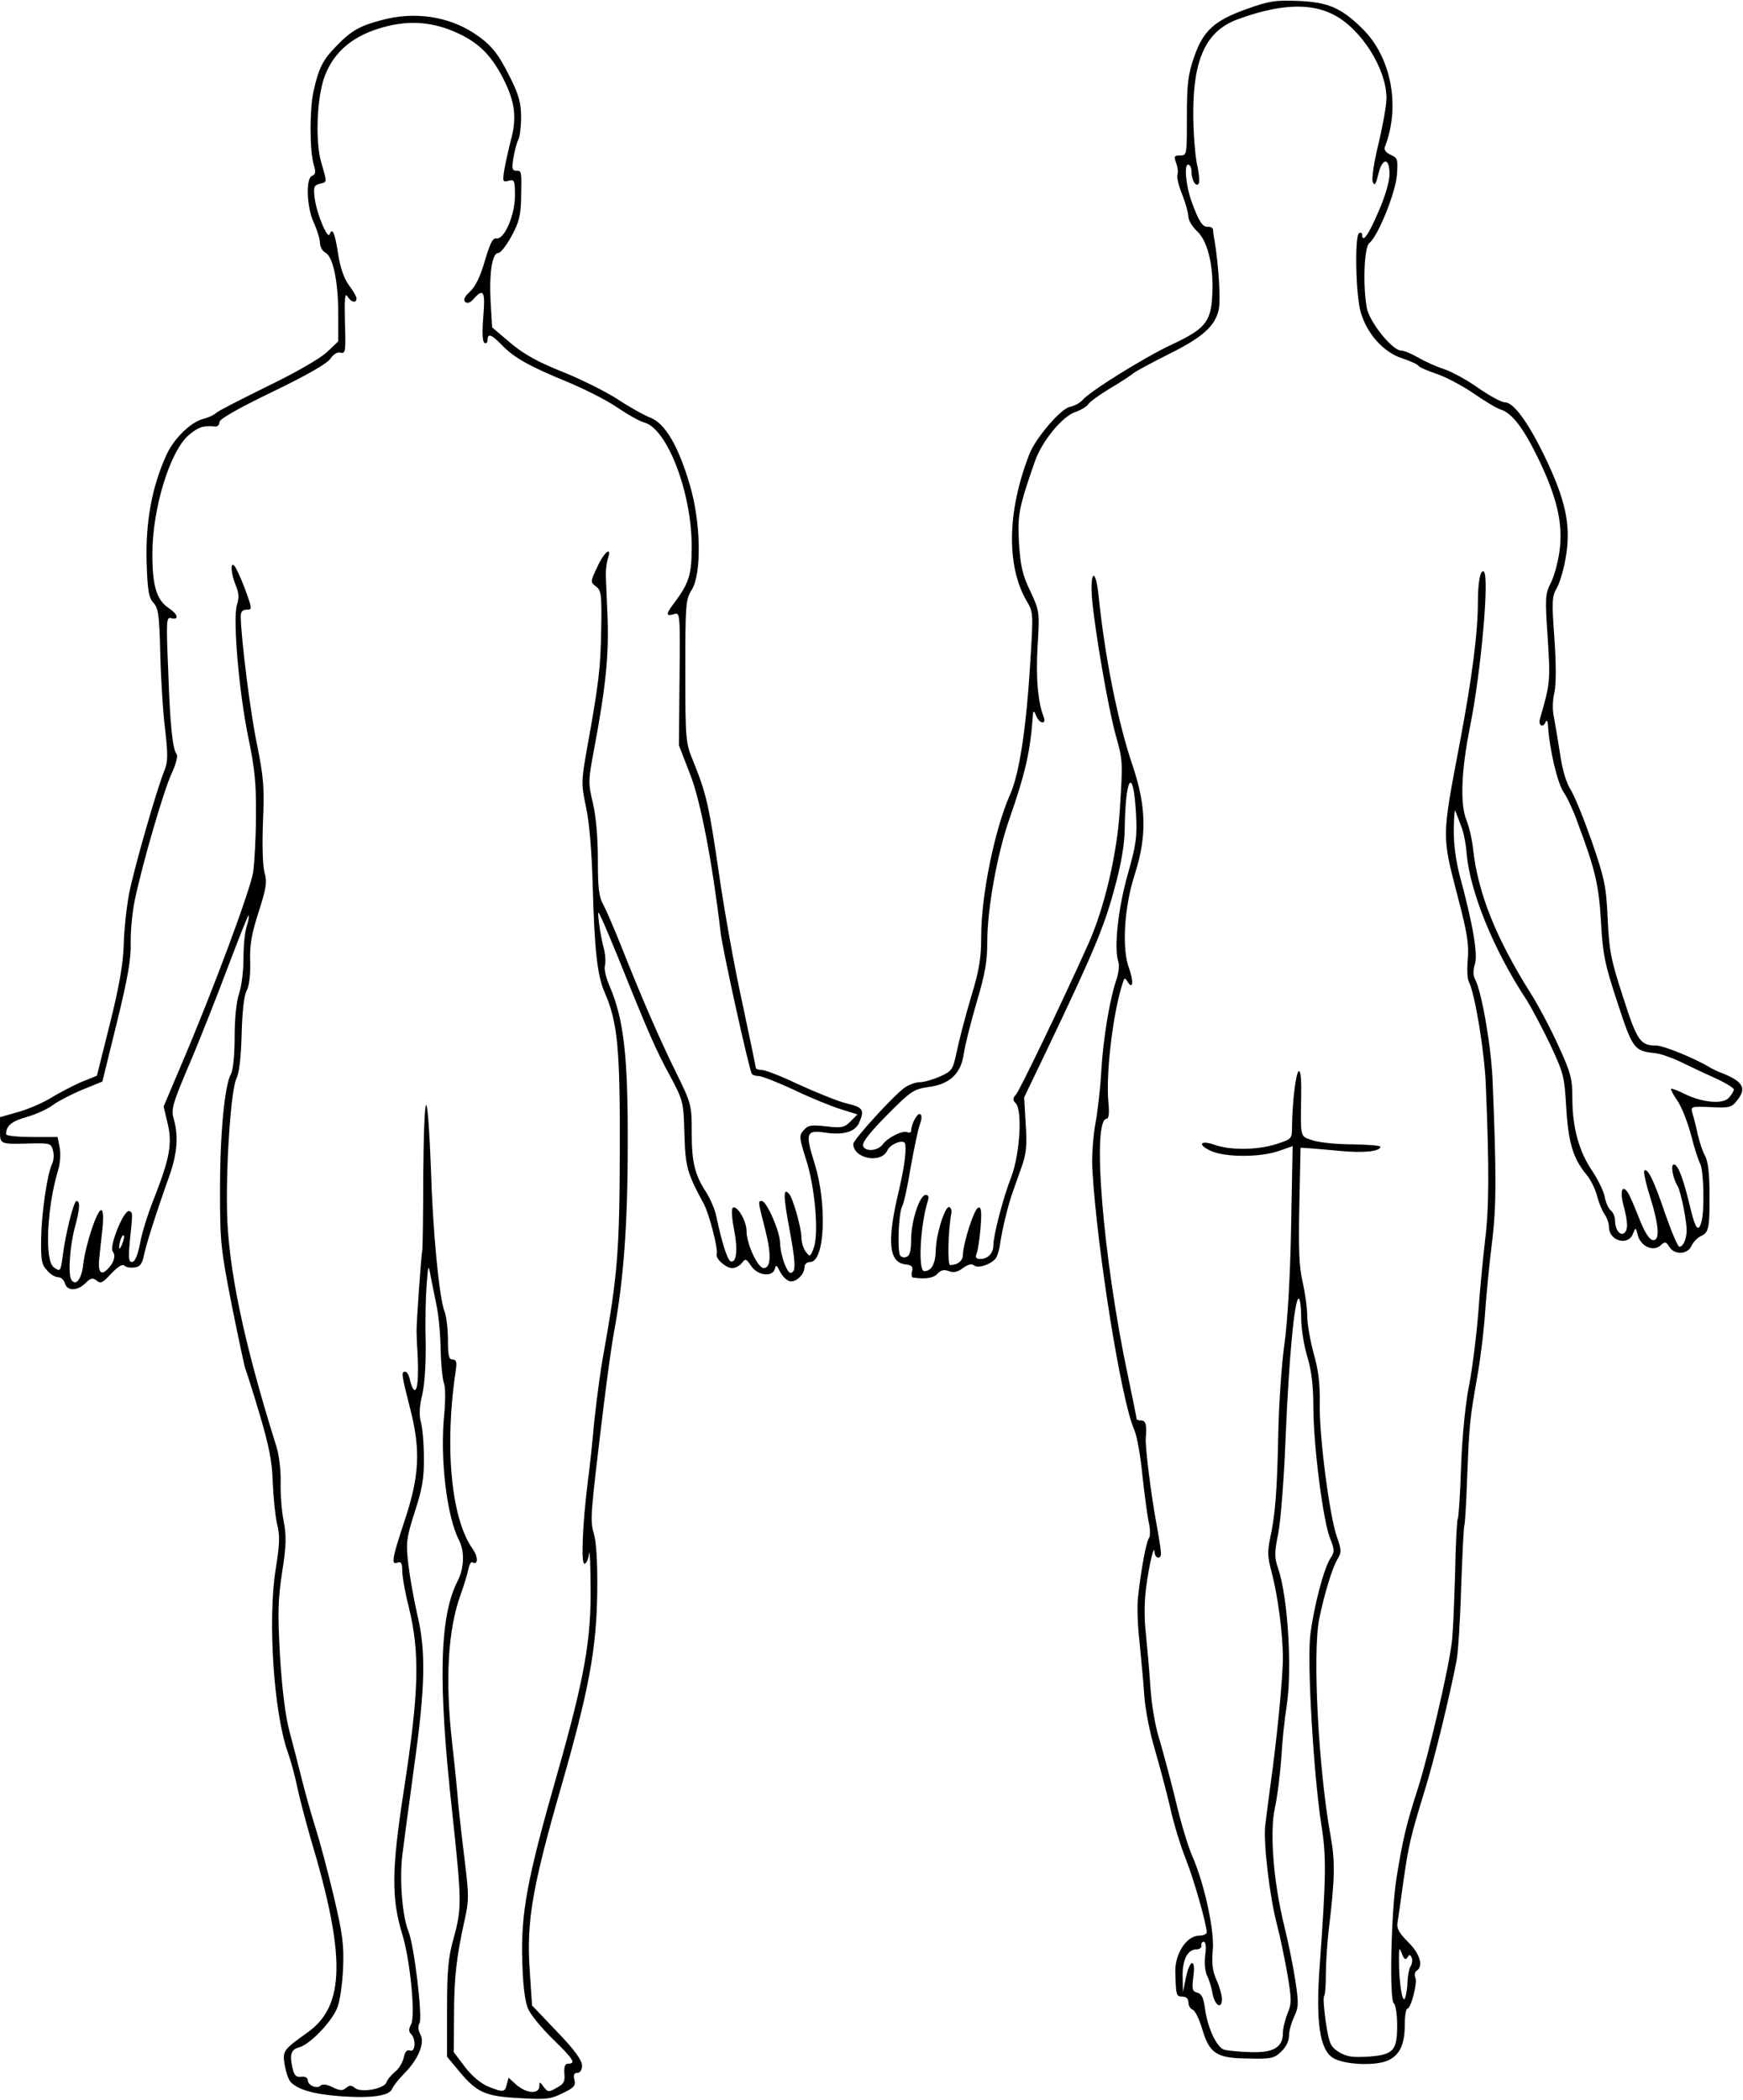 <?xml version="1.0" standalone="no"?>
<!DOCTYPE svg PUBLIC "-//W3C//DTD SVG 20010904//EN"
 "http://www.w3.org/TR/2001/REC-SVG-20010904/DTD/svg10.dtd">
<svg version="1.0" xmlns="http://www.w3.org/2000/svg"
 width="572pt" height="689pt" viewBox="0 0 572 689"
 preserveAspectRatio="xMidYMid meet">

<g transform="translate(0,689) scale(0.1,-0.1)"
fill="#000000" stroke="none">
<path d="M4090 6860 c-106 -38 -142 -71 -172 -159 -19 -55 -23 -87 -23 -194 0
-125 0 -127 -22 -127 -20 0 -21 -3 -13 -25 5 -14 7 -31 4 -38 -3 -8 4 -37 16
-66 11 -28 20 -61 20 -72 0 -12 13 -33 29 -48 36 -34 55 -119 49 -215 -5 -83
-25 -106 -134 -157 -86 -40 -270 -154 -292 -182 -7 -8 -26 -19 -42 -22 -30 -7
-112 -103 -132 -155 -73 -187 -76 -368 -8 -483 21 -35 21 -41 11 -200 -13
-216 -36 -366 -66 -433 -51 -115 -95 -331 -95 -465 0 -72 -6 -111 -34 -202
-18 -61 -39 -141 -46 -176 -13 -60 -15 -64 -54 -82 -23 -10 -52 -19 -66 -19
-14 0 -37 -8 -51 -18 -35 -24 -169 -171 -169 -185 2 -49 92 -65 112 -21 11 23
57 39 59 20 3 -30 -4 -78 -21 -151 -40 -167 -34 -237 22 -243 20 -2 25 -7 21
-23 -3 -10 -1 -20 3 -20 41 -6 67 -2 80 12 12 13 22 15 38 9 16 -6 29 -3 46
10 16 12 29 15 36 9 13 -11 54 2 71 22 6 8 13 30 15 49 6 41 25 123 40 165 6
17 19 55 30 85 16 45 19 71 14 143 l-5 87 71 148 c155 324 191 410 224 532 24
87 34 148 35 200 2 174 28 210 37 51 4 -76 1 -100 -27 -199 -32 -112 -46 -244
-31 -287 4 -11 1 -37 -6 -58 -22 -63 -44 -195 -50 -302 -3 -55 -12 -134 -20
-175 -7 -43 -12 -107 -9 -150 16 -266 95 -756 137 -850 9 -19 21 -87 27 -150
7 -63 16 -133 21 -155 5 -21 5 -44 1 -50 -9 -10 -26 -101 -36 -191 -4 -29 -2
-94 4 -145 5 -52 13 -132 16 -179 3 -48 19 -127 35 -180 15 -52 38 -137 50
-189 11 -51 34 -126 50 -166 27 -67 70 -218 70 -244 0 -6 -11 -11 -25 -11 -41
0 -80 -60 -78 -120 2 -75 3 -80 23 -80 13 0 20 -7 20 -19 0 -10 6 -21 14 -24
8 -3 21 -30 30 -59 24 -84 47 -100 149 -101 77 -2 88 0 111 22 16 15 26 35 26
52 0 16 8 44 17 63 15 32 15 45 4 118 -7 46 -23 126 -36 178 -36 145 -49 310
-31 390 8 36 17 110 21 165 3 55 11 129 17 165 19 121 5 361 -28 456 -12 35
-12 50 1 115 8 41 19 182 24 314 11 260 29 455 43 455 4 0 8 -28 8 -62 0 -35
9 -92 20 -128 14 -47 20 -95 20 -170 1 -128 32 -370 55 -427 15 -37 15 -44 1
-65 -22 -34 -55 -161 -66 -252 -11 -92 11 -458 36 -621 17 -104 16 -169 -5
-461 -14 -188 0 -280 45 -306 38 -22 140 -26 180 -7 38 18 54 53 54 117 0 28
4 52 8 52 12 0 34 84 27 102 -4 9 -2 19 4 23 23 14 11 56 -28 94 -28 28 -38
44 -35 62 2 13 11 74 19 134 18 124 23 146 70 300 31 99 81 304 105 427 5 26
12 134 15 240 4 106 8 199 11 206 2 7 6 79 9 160 7 174 8 184 34 332 11 63 22
158 25 210 4 52 13 152 22 221 15 122 15 226 2 539 -5 111 -36 290 -58 329 -6
13 -6 28 0 48 11 30 -7 134 -50 292 -12 46 -20 103 -19 150 0 42 3 69 5 61 3
-8 12 -31 19 -50 8 -19 16 -60 18 -90 11 -125 88 -315 194 -476 18 -28 54 -96
80 -150 44 -94 47 -105 53 -209 7 -115 23 -166 66 -218 13 -15 29 -47 35 -70
6 -23 17 -50 25 -61 8 -11 14 -30 14 -41 0 -46 63 -64 79 -22 9 22 9 21 16 -6
10 -36 50 -54 74 -33 15 14 18 13 29 -4 17 -28 60 -26 73 3 6 13 20 27 31 32
26 12 29 26 28 144 0 61 -5 103 -15 120 -8 14 -18 46 -24 71 -5 25 -13 55 -17
68 -6 22 -5 23 61 20 63 -3 68 -1 88 25 29 38 16 60 -53 87 -14 5 -32 14 -40
19 -48 29 -151 71 -174 71 -53 0 -63 14 -109 157 -40 123 -46 151 -51 258 -5
108 -10 132 -52 254 -26 74 -57 151 -70 171 -14 22 -27 65 -34 115 -7 44 -16
98 -20 120 -6 24 -5 58 1 83 6 28 6 92 0 178 -9 124 -8 138 9 167 10 18 24 67
30 109 15 100 -4 182 -71 321 -55 113 -102 177 -130 177 -11 0 -50 21 -86 46
-36 26 -86 53 -111 62 -25 8 -64 25 -86 38 -23 13 -48 24 -58 24 -29 0 -106
96 -113 142 -13 76 -8 199 9 211 28 22 85 163 90 221 4 53 3 58 -20 68 -17 8
-23 17 -19 27 52 134 20 296 -76 389 -69 67 -111 85 -209 89 -75 3 -95 0 -170
-27z m286 -18 c91 -46 174 -178 174 -274 0 -23 -12 -90 -26 -149 -16 -65 -23
-115 -19 -126 6 -14 10 -9 18 25 13 55 37 57 37 1 0 -24 -14 -73 -37 -125 -32
-75 -53 -104 -53 -73 0 5 -5 7 -10 4 -15 -9 -11 -207 6 -261 21 -70 74 -129
134 -149 27 -9 52 -20 55 -25 3 -5 29 -16 58 -26 28 -9 84 -38 122 -64 39 -27
79 -51 91 -54 35 -11 72 -58 120 -156 63 -129 84 -217 72 -307 -5 -37 -18 -85
-29 -106 -18 -35 -19 -48 -10 -179 9 -140 9 -148 -25 -265 -7 -24 10 -33 19
-10 3 6 6 1 7 -13 5 -81 32 -192 52 -220 10 -14 30 -56 44 -95 60 -160 71
-209 78 -330 6 -106 12 -137 54 -264 50 -153 55 -159 124 -166 14 -1 50 -13
80 -27 29 -14 81 -39 115 -54 35 -16 63 -33 63 -38 0 -5 -7 -17 -16 -27 -20
-23 -89 -16 -147 13 -22 11 -41 18 -43 16 -2 -2 8 -21 22 -41 14 -21 33 -71
44 -112 10 -41 24 -83 30 -94 11 -21 14 -151 4 -188 -10 -38 -20 -26 -37 45
-23 96 -40 142 -54 142 -11 0 -4 -44 12 -70 11 -18 32 -123 30 -151 -2 -28
-12 -49 -24 -49 -5 0 -26 50 -47 110 -37 109 -57 150 -68 139 -3 -3 5 -41 19
-85 30 -96 33 -147 8 -142 -11 2 -27 28 -43 69 -14 36 -30 74 -37 85 -19 31
-28 7 -15 -41 15 -56 15 -82 1 -91 -14 -8 -29 14 -29 42 0 12 -6 27 -14 33 -8
7 -17 27 -20 46 -4 18 -22 56 -41 84 -43 63 -65 142 -65 238 0 66 -5 83 -47
175 -26 57 -66 132 -89 168 -115 183 -174 330 -190 476 -3 30 -13 72 -21 92
-22 52 -18 163 11 307 36 178 65 499 45 510 -11 7 -19 -35 -19 -100 0 -100
-19 -249 -60 -465 -58 -305 -58 -300 -10 -487 34 -128 41 -169 37 -218 -3 -32
-2 -66 3 -75 20 -37 52 -232 56 -340 11 -265 11 -401 -2 -505 -7 -60 -18 -171
-23 -245 -6 -74 -19 -178 -29 -230 -12 -57 -23 -164 -27 -265 -3 -93 -8 -173
-11 -177 -3 -4 -7 -87 -9 -185 -3 -98 -7 -198 -11 -223 -10 -86 -76 -366 -109
-471 -40 -124 -51 -170 -72 -299 -18 -113 -24 -401 -9 -412 6 -4 11 -37 11
-72 0 -84 -12 -97 -96 -103 -52 -3 -70 0 -95 15 -28 18 -32 27 -43 97 -6 42
-9 81 -6 86 4 5 6 37 6 71 0 35 4 99 9 143 21 173 22 230 6 315 -39 217 -59
593 -37 708 16 78 41 163 59 195 15 25 15 31 -1 76 -24 69 -58 329 -56 436 1
65 -4 110 -20 165 -11 41 -21 96 -21 122 0 26 -7 76 -15 112 -12 49 -14 109
-11 253 l4 188 29 -2 c15 -1 62 -5 104 -9 75 -7 129 -1 129 14 0 4 -42 7 -93
8 -50 0 -109 6 -129 13 -42 14 -40 5 -38 146 1 59 -2 87 -9 80 -9 -10 -20
-101 -21 -181 0 -40 -1 -41 -51 -57 -61 -20 -150 -21 -202 -3 -50 18 -59 0
-10 -21 48 -20 162 -20 222 2 l43 15 -5 -268 c-3 -163 -12 -312 -22 -382 -9
-63 -18 -194 -20 -290 -4 -195 -10 -270 -27 -347 -9 -44 -8 -63 5 -110 20 -76
37 -201 37 -283 0 -65 -20 -271 -42 -425 -6 -44 -13 -100 -16 -125 -6 -58 15
-236 39 -325 10 -38 25 -111 34 -162 14 -83 14 -96 0 -129 -8 -20 -15 -49 -15
-64 0 -47 -32 -65 -108 -62 -37 1 -75 5 -85 8 -24 8 -53 69 -62 131 -5 38 -11
52 -26 56 -16 4 -18 11 -13 51 9 62 -11 61 -24 -1 l-10 -48 -1 51 c-1 55 16
89 46 89 10 0 17 6 16 13 -2 6 2 12 7 12 7 0 9 -17 5 -45 -3 -27 0 -55 7 -68
6 -12 14 -37 17 -56 7 -40 31 -55 31 -19 0 13 -8 41 -18 63 -13 29 -16 55 -12
98 6 65 -29 223 -69 312 -12 28 -36 106 -52 175 -17 69 -41 159 -53 200 -15
46 -27 116 -31 180 -4 58 -11 137 -15 175 -5 41 -5 101 1 145 10 78 27 148 28
118 1 -21 21 -25 21 -4 0 8 -6 49 -14 92 -19 102 -38 257 -36 286 4 43 0 58
-15 58 -8 0 -15 2 -15 5 0 3 -13 68 -29 144 -81 382 -119 841 -69 841 7 0 9
22 5 58 -8 98 17 299 49 392 4 12 6 13 14 0 18 -30 21 0 5 44 -24 64 -16 202
20 311 39 123 37 221 -9 356 -47 139 -90 351 -111 557 -10 93 -29 79 -21 -15
10 -107 52 -352 77 -443 24 -86 24 -86 14 -245 -9 -147 -51 -326 -105 -445
-84 -187 -223 -476 -236 -491 -11 -12 -11 -18 -1 -28 23 -23 14 -167 -14 -241
-27 -69 -59 -192 -59 -225 0 -26 -18 -45 -43 -45 -14 0 -17 4 -12 18 4 9 10
48 13 86 4 54 2 68 -8 64 -13 -4 -49 -115 -50 -154 0 -20 -17 -34 -42 -34 -9
0 -7 110 4 170 2 8 -1 17 -6 20 -14 7 -44 -88 -45 -140 -1 -46 -14 -70 -38
-70 -21 0 -13 153 12 231 4 12 2 19 -7 19 -20 0 -48 -86 -48 -146 0 -36 -4
-54 -15 -57 -8 -4 -17 -1 -21 4 -10 17 -5 138 6 160 6 10 19 70 29 132 11 61
24 124 30 139 6 17 7 29 1 33 -9 6 -30 -33 -30 -55 0 -5 -6 -7 -13 -4 -16 6
-64 -18 -80 -40 -17 -23 -60 -25 -65 -4 -2 12 26 47 80 101 77 78 87 84 135
91 70 9 107 44 116 110 4 27 23 103 42 168 28 93 35 135 35 201 0 104 32 283
71 396 55 157 71 229 79 351 1 9 5 6 10 -7 5 -13 14 -23 21 -23 7 0 8 7 4 18
-19 49 -26 128 -20 232 7 114 6 116 -24 181 -26 53 -32 83 -37 157 -5 94 -1
115 52 268 23 66 89 147 132 162 20 7 40 19 44 27 5 7 36 30 71 51 34 20 69
43 77 50 9 7 61 35 115 62 113 56 154 93 165 149 6 34 -1 142 -14 223 -3 14
-5 30 -5 36 -1 7 -9 11 -18 10 -17 -1 -30 20 -53 84 -18 50 -25 120 -11 120 6
0 11 -10 11 -22 0 -29 15 -54 24 -40 3 6 1 34 -6 64 -6 29 -12 103 -12 163 -1
181 42 273 144 311 135 50 239 56 316 16z m243 -6373 c7 10 9 10 14 -2 3 -7 1
-20 -4 -28 -5 -8 -9 -30 -10 -49 0 -19 -4 -44 -8 -55 -9 -22 -21 59 -20 130 0
37 1 38 10 15 7 -18 12 -21 18 -11z"/>
<path d="M1252 6824 c-72 -19 -100 -35 -149 -86 -44 -45 -57 -71 -74 -147 -13
-56 -13 -194 0 -239 8 -26 7 -34 -5 -39 -21 -8 -18 -102 6 -154 11 -24 20 -54
20 -66 0 -12 8 -27 18 -32 25 -13 42 -94 42 -202 l0 -89 -37 -35 c-22 -21
-104 -68 -193 -111 -85 -42 -162 -81 -170 -88 -8 -8 -27 -16 -42 -20 -42 -10
-99 -66 -123 -121 -47 -104 -67 -218 -64 -345 3 -98 7 -121 23 -138 16 -18 19
-42 22 -169 2 -81 9 -192 16 -247 9 -78 9 -105 -1 -130 -25 -59 -103 -331
-118 -411 -8 -44 -16 -118 -17 -165 -2 -61 -14 -133 -45 -257 l-43 -172 -52
-21 c-28 -12 -71 -35 -96 -50 -25 -16 -73 -37 -107 -47 l-63 -18 0 -42 c0 -48
-3 -47 106 -44 58 1 62 0 68 -24 4 -14 2 -33 -3 -43 -15 -30 -34 -154 -36
-242 -1 -72 1 -88 19 -107 10 -13 27 -23 37 -23 9 0 19 -9 22 -20 7 -26 41
-26 68 1 17 17 23 18 36 8 13 -11 20 -8 48 23 22 23 37 32 43 26 5 -5 20 -8
33 -6 19 2 26 12 32 43 9 39 35 123 83 258 26 74 30 131 14 187 -9 31 -4 49
54 185 35 82 91 225 126 318 35 92 64 166 66 164 2 -2 -1 -19 -7 -38 -6 -19
-10 -65 -10 -104 0 -38 -6 -89 -14 -113 -9 -26 -15 -81 -15 -143 0 -60 -5
-109 -12 -122 -21 -38 -36 -195 -36 -381 0 -170 2 -191 39 -380 22 -109 42
-202 44 -206 2 -4 23 -69 46 -146 32 -108 42 -158 44 -226 2 -48 8 -109 14
-136 10 -39 9 -67 -4 -148 -27 -166 -7 -473 40 -604 9 -25 23 -76 31 -115 8
-38 28 -112 43 -165 116 -386 114 -549 -9 -637 -81 -58 -83 -61 -76 -106 4
-23 12 -48 19 -56 22 -26 79 -42 167 -48 103 -7 159 2 167 25 4 9 21 31 38 48
47 47 70 101 55 129 -8 14 -9 29 -3 39 10 19 -18 257 -37 301 -20 49 -30 173
-19 255 5 41 23 172 39 292 36 258 38 373 9 493 -11 48 -24 121 -29 163 -8 71
-7 84 21 172 25 76 31 112 30 180 0 47 -5 99 -10 116 -6 22 -5 50 5 90 8 37
12 102 11 174 -2 63 0 147 3 185 5 67 6 68 13 30 4 -22 13 -65 19 -95 7 -30
13 -95 14 -145 1 -49 6 -100 11 -113 5 -13 5 -57 1 -100 -15 -145 8 -336 48
-414 19 -37 18 -92 -5 -136 -59 -117 -64 -332 -17 -757 31 -291 32 -314 5
-412 -18 -64 -22 -106 -22 -234 l0 -156 39 -47 c59 -71 86 -83 198 -89 86 -5
102 -4 142 16 38 18 44 25 39 44 -4 16 -1 23 10 23 9 0 15 9 15 24 0 17 -25
52 -82 111 l-82 86 -8 121 c-10 157 9 268 104 598 91 317 116 452 118 641 1
92 -3 161 -11 187 -13 45 -12 57 31 412 12 96 27 209 35 250 31 168 45 350 45
616 1 290 -13 410 -59 518 -12 27 -19 57 -16 67 3 10 2 35 -3 56 -6 21 -13 58
-16 83 -5 45 -5 45 9 15 8 -16 30 -70 51 -120 102 -254 128 -313 171 -391 45
-85 46 -87 49 -192 3 -109 8 -129 64 -232 18 -35 47 -147 42 -164 -5 -15 30
-46 51 -46 11 0 25 8 32 17 11 15 14 14 30 -10 21 -32 71 -38 78 -9 3 14 6 12
17 -10 7 -14 21 -28 31 -31 20 -5 49 21 49 46 0 10 8 17 19 17 48 0 56 190 14
324 -31 98 -27 109 31 101 62 -10 101 1 115 31 19 43 14 51 -40 64 -29 7 -98
35 -155 61 -57 27 -112 49 -124 49 -11 0 -20 3 -20 8 0 4 -20 99 -44 212 -25
113 -59 302 -76 420 -33 227 -42 266 -84 370 -26 64 -27 69 -27 298 0 220 1
235 21 267 33 53 30 219 -5 340 -38 131 -82 206 -131 225 -21 8 -71 36 -110
62 -39 25 -120 65 -180 89 -80 32 -125 57 -169 94 l-60 51 -5 85 c-5 92 5 159
25 159 8 0 27 25 44 56 24 44 30 68 31 122 2 92 2 92 -16 92 -13 0 -15 7 -9
43 4 23 11 50 16 59 5 9 9 42 9 74 0 45 -7 72 -35 128 -40 81 -63 110 -121
148 -85 55 -196 71 -302 42z m255 -45 c69 -33 110 -76 149 -156 34 -69 40
-121 21 -191 -8 -31 -18 -76 -22 -99 -6 -39 -5 -41 14 -36 19 5 21 1 21 -49 0
-63 -35 -145 -61 -140 -12 2 -21 -17 -38 -74 -14 -50 -31 -84 -48 -100 -18
-16 -23 -28 -17 -34 7 -7 17 -4 29 10 32 36 38 24 31 -59 -4 -50 -3 -82 4 -86
5 -3 10 1 10 9 0 24 13 19 46 -15 39 -41 89 -70 214 -121 58 -24 133 -62 166
-85 34 -23 73 -45 88 -49 75 -19 156 -229 156 -407 0 -92 -9 -120 -56 -183
-29 -38 -30 -47 -3 -39 21 7 21 6 19 -212 l-2 -218 36 -93 c35 -87 74 -293
101 -522 6 -54 93 -448 102 -462 2 -5 13 -8 23 -8 10 0 63 -21 117 -46 54 -26
123 -54 153 -63 l54 -17 -23 -23 c-20 -20 -29 -22 -80 -16 -48 5 -59 4 -73
-12 -16 -18 -16 -23 7 -96 30 -92 43 -247 25 -292 -11 -29 -12 -29 -26 -11 -8
11 -14 32 -14 46 0 32 -28 131 -41 144 -19 21 -19 -6 3 -123 17 -93 19 -124
10 -133 -9 -9 -15 -3 -27 25 -8 20 -15 51 -15 69 0 37 -44 138 -60 138 -13 0
-13 1 11 -93 21 -83 19 -127 -5 -127 -19 0 -56 79 -56 121 0 35 -33 89 -46 76
-4 -4 -2 -36 5 -71 13 -65 8 -110 -11 -104 -11 4 -29 62 -47 146 -4 23 -20 59
-33 80 -38 58 -48 98 -48 197 0 90 -1 94 -51 196 -54 109 -113 245 -180 414
-22 55 -48 116 -58 135 -16 28 -19 56 -19 150 0 72 -6 141 -16 184 -16 67 -16
75 4 180 38 202 48 307 44 426 -3 63 -5 129 -6 145 0 17 3 40 7 53 14 42 -12
22 -35 -28 -23 -49 -23 -50 -4 -64 17 -13 19 -26 17 -138 -2 -126 -7 -174 -45
-385 -21 -117 -21 -124 -5 -200 11 -49 19 -146 22 -258 6 -212 15 -295 39
-350 43 -99 51 -183 50 -520 -1 -329 -7 -407 -53 -664 -11 -58 -24 -160 -31
-226 -6 -66 -15 -154 -21 -195 -17 -137 -23 -270 -11 -270 6 0 13 15 15 33 2
17 5 -28 5 -102 3 -180 -20 -307 -113 -633 -96 -336 -116 -445 -111 -603 2
-78 9 -132 19 -155 8 -19 45 -64 81 -99 68 -66 77 -81 51 -81 -11 0 -14 -9
-13 -32 3 -26 -2 -35 -25 -47 -26 -15 -29 -15 -43 3 -12 17 -14 18 -14 3 0
-29 -44 -25 -78 6 l-23 21 -6 -22 c-6 -26 -11 -27 -61 -7 -24 10 -53 34 -76
64 l-37 49 1 119 c0 125 8 193 34 311 15 66 15 84 2 190 -8 64 -18 151 -22
192 -3 41 -12 131 -20 200 -24 211 -14 374 28 490 11 30 22 67 25 82 3 15 9
26 13 23 19 -12 20 17 1 44 -71 99 -93 338 -55 588 4 25 1 33 -11 33 -12 0
-15 13 -15 64 0 36 -5 77 -11 93 -18 46 -39 266 -45 473 -4 107 -10 199 -15
205 -5 5 -9 -91 -10 -225 0 -129 -2 -242 -3 -250 -4 -18 -19 -236 -19 -265 0
-11 1 -42 3 -70 4 -79 1 -125 -9 -125 -5 0 -11 14 -15 30 -3 17 -10 30 -16 30
-14 0 -13 -7 16 -121 35 -136 31 -222 -20 -373 -40 -121 -43 -141 -21 -132 11
4 15 -2 15 -27 0 -18 9 -70 21 -117 38 -155 34 -280 -16 -605 -40 -259 -41
-352 -5 -470 26 -84 44 -268 29 -296 -8 -15 -8 -24 0 -32 17 -17 14 -60 -3
-54 -10 4 -17 -3 -21 -23 -4 -17 -17 -38 -29 -47 -12 -10 -25 -25 -28 -35 -9
-21 -83 -34 -103 -18 -12 10 -18 10 -30 0 -11 -9 -20 -9 -44 3 -18 9 -33 11
-39 5 -12 -12 -42 1 -42 18 0 8 -9 13 -22 11 -17 -2 -23 5 -29 32 -9 43 -3 58
24 65 35 10 107 85 124 130 9 22 17 82 19 131 3 76 -2 113 -31 235 -19 80 -46
181 -60 225 -14 44 -34 116 -45 160 -11 44 -29 114 -40 155 -13 48 -24 135
-31 245 -8 144 -7 186 7 278 14 89 14 118 5 167 -7 33 -11 91 -10 128 1 38 -5
88 -14 117 -107 340 -159 588 -162 775 -3 170 14 398 31 432 9 18 15 69 17
145 2 76 8 127 16 142 9 16 13 52 12 96 -2 56 5 93 28 164 25 78 28 97 19 129
-6 22 -8 90 -5 167 5 113 2 144 -19 250 -22 103 -53 350 -54 423 0 15 6 22 20
22 18 0 18 2 -6 68 -14 37 -30 71 -35 76 -14 15 -11 -27 5 -65 10 -24 11 -40
4 -62 -15 -42 6 -287 37 -437 21 -101 26 -150 25 -255 0 -71 -5 -155 -9 -185
-9 -59 -132 -389 -233 -626 l-61 -144 13 -55 c16 -66 7 -115 -44 -245 -19 -47
-40 -113 -46 -147 -8 -41 -17 -63 -27 -63 -11 0 -12 13 -7 68 10 96 10 94 -2
99 -17 6 -67 -116 -54 -133 12 -14 2 -42 -23 -63 -18 -15 -26 1 -21 44 2 17 6
58 10 93 4 40 3 62 -4 62 -14 0 -51 -113 -59 -178 -5 -49 -25 -73 -39 -50 -11
17 -5 108 11 169 17 62 19 89 6 89 -9 0 -36 -107 -45 -179 -7 -53 -8 -54 -30
-38 -30 22 -22 198 15 319 6 20 9 52 5 72 l-7 36 -84 0 c-47 0 -85 4 -85 9 0
28 18 43 69 57 31 9 70 27 86 40 17 12 59 34 95 49 l66 27 47 191 c36 147 47
209 46 262 -1 39 5 104 14 145 25 118 93 353 120 412 14 29 21 58 17 63 -14
18 -22 98 -28 276 -7 164 -6 176 10 171 27 -7 22 13 -8 33 -40 26 -54 73 -54
177 0 150 58 339 120 391 31 26 46 31 83 28 10 -2 17 4 17 14 0 10 57 43 175
100 112 54 180 93 190 109 10 15 23 22 33 19 16 -4 17 5 14 99 -2 77 0 99 8
86 12 -20 30 -24 30 -7 0 6 -11 25 -24 42 -16 21 -29 57 -36 102 -11 71 -19
90 -28 67 -6 -20 -42 64 -49 116 -5 38 -3 44 16 49 25 6 25 2 5 71 -20 69 -14
216 12 283 31 81 94 133 193 160 87 24 166 17 248 -22z m-1106 -3970 c-5 -13
-10 -19 -10 -12 -1 15 10 45 15 40 3 -2 0 -15 -5 -28z"/>
</g>
</svg>

